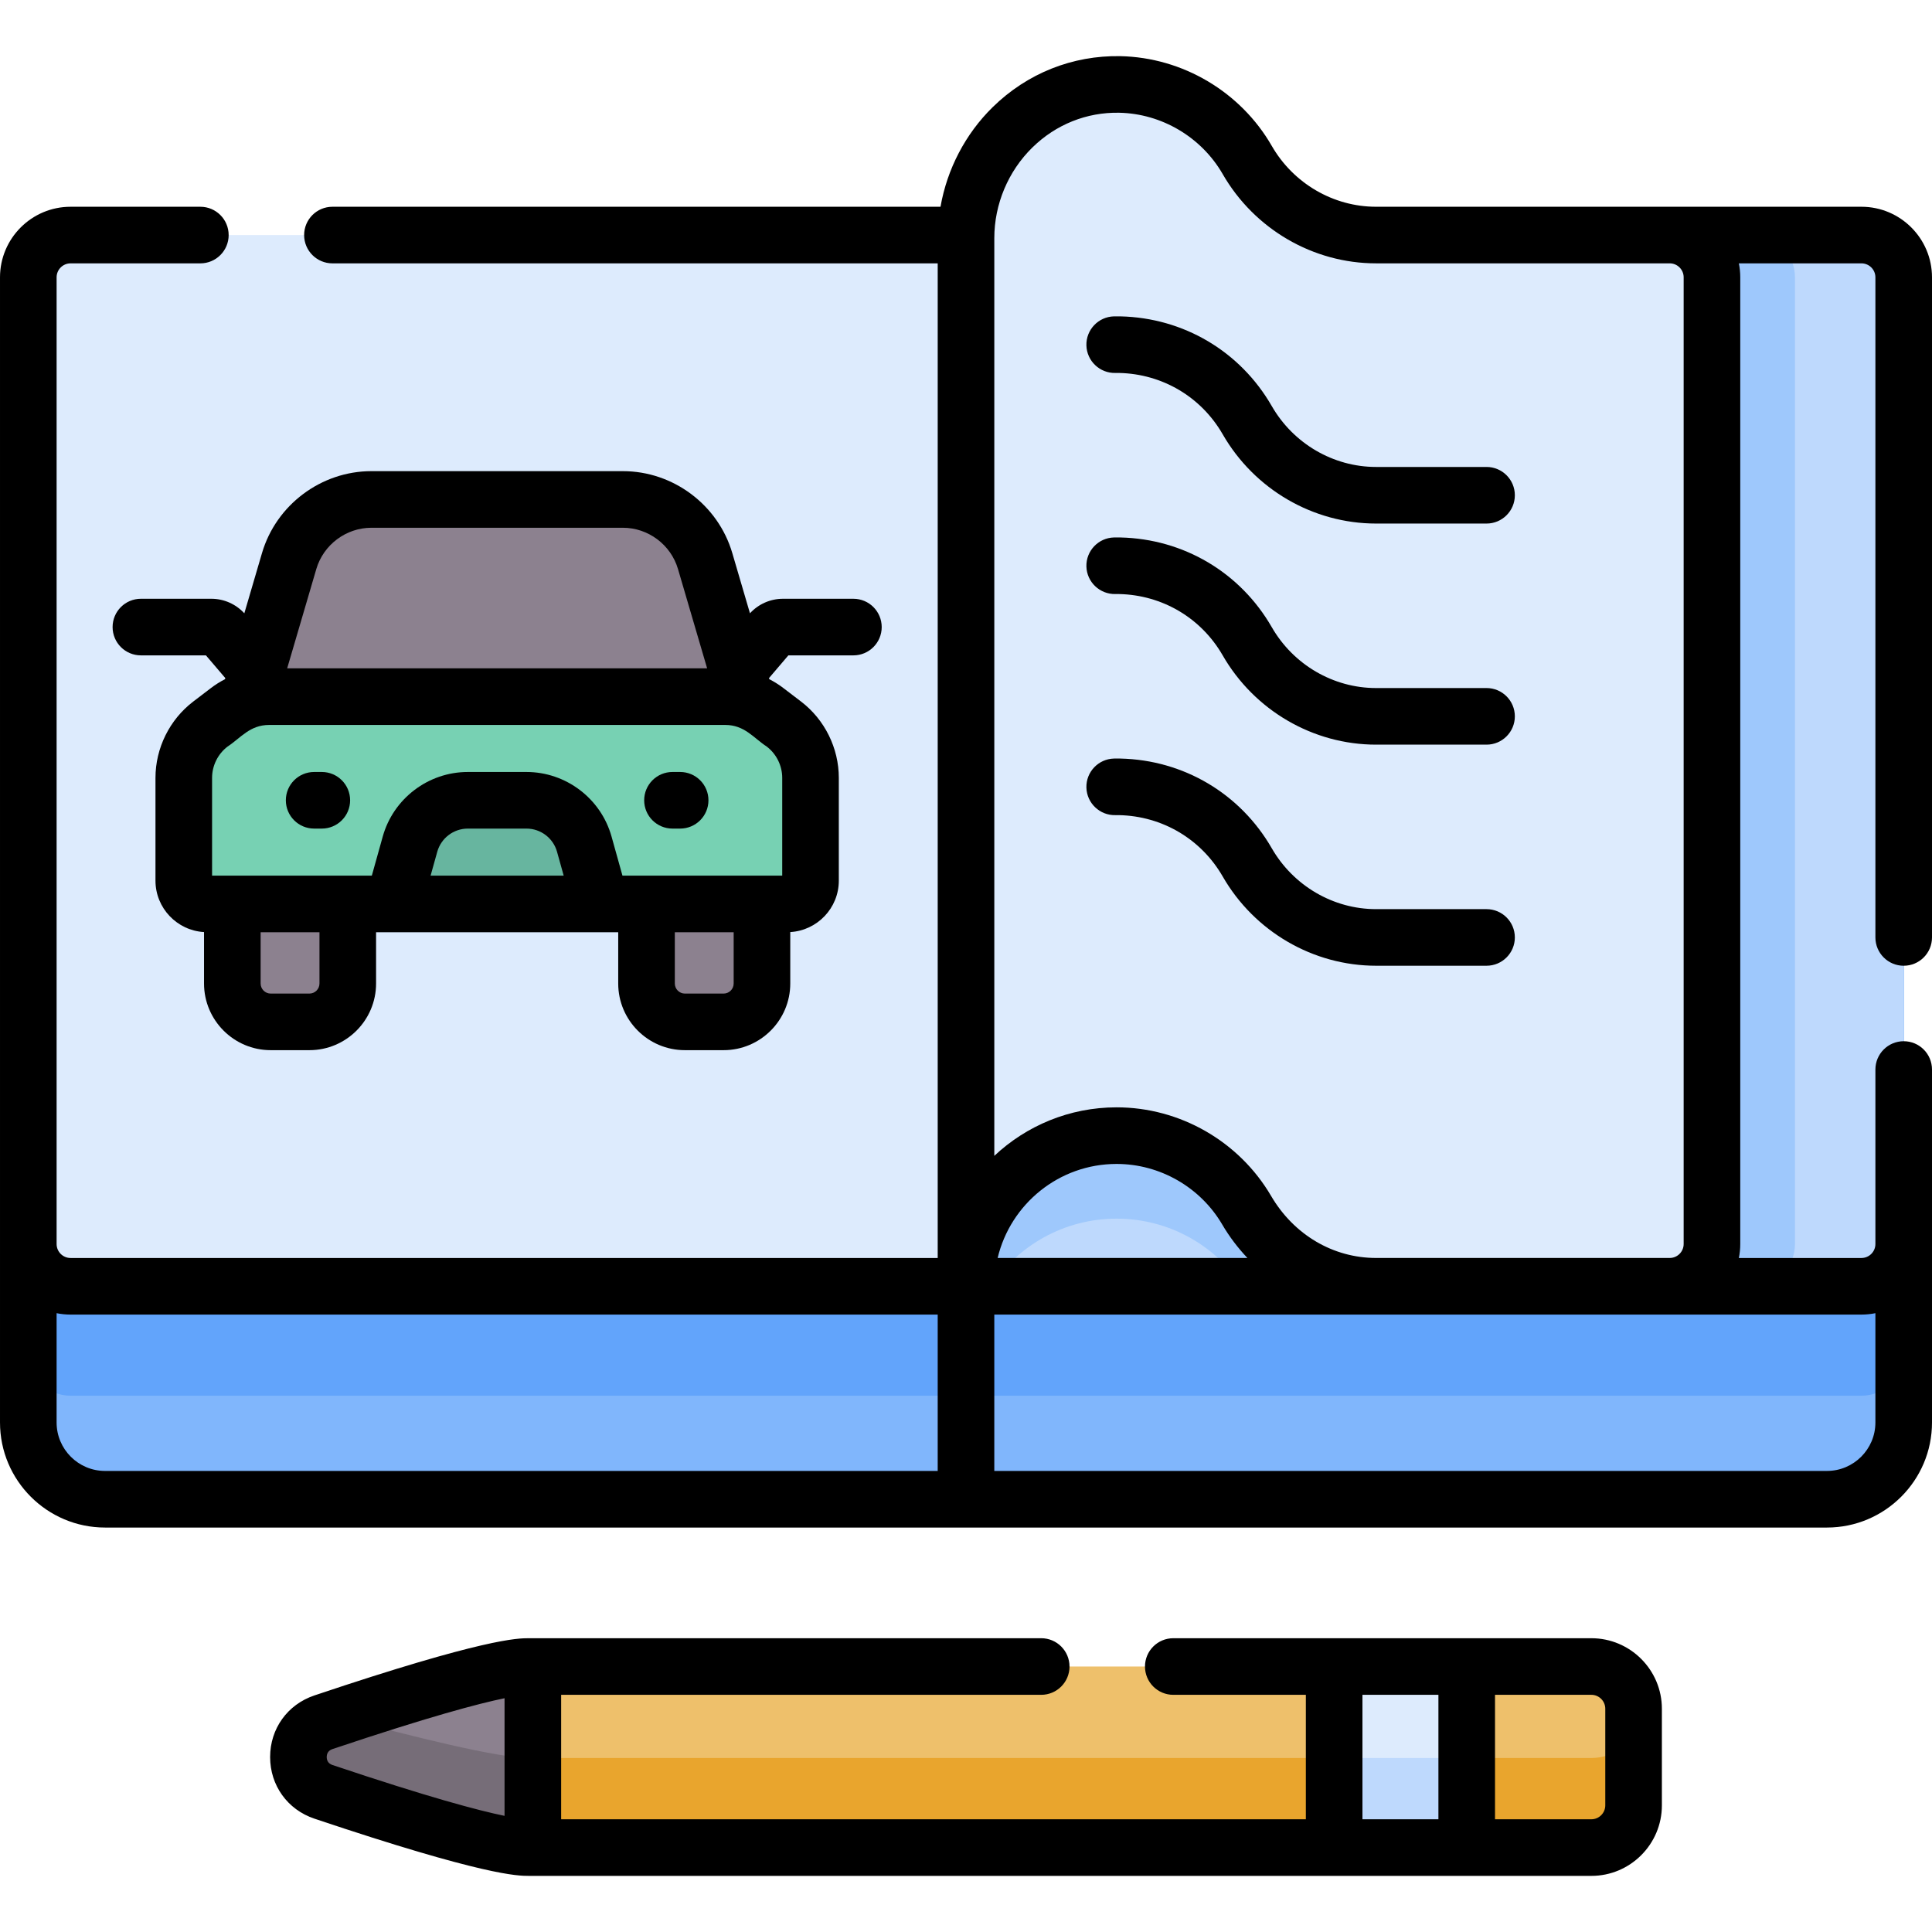 <svg id="Capa_1" enable-background="new 0 0 512 512" height="512" viewBox="0 0 512 512" width="512" xmlns="http://www.w3.org/2000/svg"><g><path d="m7.5 121.927v255.048c0 11.233 9.106 20.338 20.338 20.338h228.162v-286.587h-237.3c-6.185 0-11.2 5.015-11.2 11.201z" fill="#80b6fc"/><path d="m7.5 102.492v256.185c0 6.186 5.015 11.201 11.201 11.201h237.299v-278.586h-237.299c-6.186 0-11.201 5.014-11.201 11.2z" fill="#62a4fb"/><path d="m256 110.726v286.587h228.161c11.233 0 20.338-9.106 20.338-20.338v-255.048c0-6.186-5.015-11.201-11.201-11.201z" fill="#80b6fc"/><path d="m256 91.292v278.587h237.299c6.186 0 11.201-5.015 11.201-11.201v-256.186c0-6.186-5.015-11.201-11.201-11.201h-237.299z" fill="#62a4fb"/><path d="m7.5 73.492v256.185c0 6.186 5.015 11.2 11.201 11.2h237.3v-278.585h-237.3c-6.186 0-11.201 5.014-11.201 11.2z" fill="#ddebfd"/><path d="m256.001 62.292v278.587h237.298c6.186 0 11.201-5.014 11.201-11.2v-256.187c0-6.186-5.015-11.201-11.201-11.201h-237.298z" fill="#bed9fd"/><path d="m295.909 322.956c13.917 0 26.161 7.125 33.306 17.922h124.471v-245.386c0-6.186-5.015-11.201-11.201-11.201h-77.819c-14.13 0-27.087-7.642-34.136-19.888-.414-.719-.85-1.422-1.306-2.111h-66.315c-4.361 6.54-6.908 14.409-6.908 22.811v255.775h6.611c7.144-10.797 19.388-17.922 33.297-17.922z" fill="#9ec8fc"/><path d="m464.486 62.291h-31.57v278.585h31.57c6.186 0 11.201-5.015 11.201-11.201v-256.183c0-6.186-5.015-11.201-11.201-11.201z" fill="#9ec8fc"/><path d="m453.687 73.492v256.183c0 6.186-5.015 11.201-11.201 11.201h-77.813c-14.239 0-27.096-7.862-34.293-20.149-6.928-11.828-19.77-19.77-34.47-19.77-22.036 0-39.909 17.873-39.909 39.922v-277.776c0-22.495 18.246-41.18 40.736-40.723 14.46.294 27.031 8.274 33.793 20.023 7.049 12.246 20.006 19.889 34.136 19.889h77.819c6.187-.001 11.202 5.014 11.202 11.2z" fill="#ddebfd"/><g><g fill="#8c818f"><path d="m61.569 239.552v21.086c0 5.616 4.553 10.169 10.169 10.169h10.257c5.616 0 10.169-4.553 10.169-10.169v-21.086z"/><path d="m171.334 239.552v21.086c0 5.616 4.553 10.169 10.169 10.169h10.257c5.616 0 10.169-4.553 10.169-10.169v-21.086z"/></g><path d="m98.417 132.363h66.664c10.078 0 18.95 6.643 21.787 16.313l15.061 51.324h-140.36l15.061-51.325c2.837-9.67 11.709-16.312 21.787-16.312z" fill="#8c818f"/><path d="m192.158 184.616h-120.819c-3.929 0-7.75 1.291-10.874 3.675l-4.712 3.596c-4.444 3.391-7.051 8.661-7.051 14.25v27.245c0 3.408 2.762 6.17 6.17 6.17h153.753c3.408 0 6.17-2.762 6.17-6.17v-27.245c0-5.59-2.608-10.86-7.051-14.25l-4.712-3.596c-3.124-2.384-6.944-3.675-10.874-3.675z" fill="#77d1b3"/><path d="m139.532 212.084h-15.567c-7.132 0-13.391 4.75-15.309 11.619l-4.426 15.848h55.036l-4.426-15.848c-1.917-6.869-8.176-11.619-15.308-11.619z" fill="#67b59f"/></g><path d="m432.916 452.837v25.603c0 6.172-5.006 11.189-11.189 11.189h-280.516v-47.982h280.516c6.183-.001 11.189 5.007 11.189 11.19z" fill="#eec06b"/><path d="m421.727 465.888h-280.516v23.74h280.516c6.183 0 11.189-5.016 11.189-11.189v-21.672c0 5.032-5.006 9.121-11.189 9.121z" fill="#e9a52d"/><path d="m141.211 441.646c-.361 0-.722-.002-1.075-.002-8.619 0-34.29 8.011-54.429 14.774-8.831 2.966-8.831 15.468 0 18.434 20.139 6.764 45.81 14.774 54.429 14.774.353 0 .714.002 1.075.002z" fill="#8c818f"/><path d="m89.961 454.999c-1.439.477-2.861.951-4.254 1.419-8.831 2.966-8.831 15.467 0 18.434 20.139 6.763 45.81 14.774 54.429 14.774.353 0 .714.002 1.075.002v-23.74c-.361 0-.722-.002-1.075-.002-8.022.001-30.818-5.657-50.175-10.887z" fill="#766d78"/><path d="m353.564 441.644h35.131v47.982h-35.131z" fill="#ddebfd"/><path d="m353.564 465.889h35.131v23.737h-35.131z" fill="#bed9fd"/><g><path d="m504.5 255.932c4.142 0 7.5-3.358 7.5-7.5v-174.939c0-10.312-8.389-18.701-18.701-18.701h-128.632c-11.319 0-21.909-6.181-27.636-16.13-8.25-14.332-23.631-23.443-40.141-23.78-12.657-.234-24.658 4.538-33.805 13.5-7.272 7.125-12.095 16.453-13.843 26.411h-161.146c-4.142 0-7.5 3.358-7.5 7.5s3.358 7.5 7.5 7.5h160.405v263.587h-229.8c-2.041 0-3.701-1.66-3.701-3.701v-256.186c0-2.041 1.66-3.701 3.701-3.701h34.395c4.142 0 7.5-3.358 7.5-7.5s-3.358-7.5-7.5-7.5h-34.395c-10.312-.001-18.701 8.389-18.701 18.701v303.482c0 15.35 12.488 27.838 27.838 27.838h456.323c15.35 0 27.838-12.488 27.838-27.838v-93.543c0-4.142-3.358-7.5-7.5-7.5s-7.5 3.358-7.5 7.5v46.246c0 2.041-1.66 3.701-3.701 3.701h-32.484c.242-1.198.371-2.436.371-3.704v-256.183c0-1.267-.13-2.504-.371-3.701h32.484c2.041 0 3.701 1.66 3.701 3.701v174.939c.001 4.143 3.359 7.501 7.501 7.501zm-489.5 121.043v-28.967c1.197.241 2.434.371 3.701.371h229.8v41.435h-220.663c-7.079-.001-12.838-5.76-12.838-12.839zm482-28.967v28.967c0 7.079-5.759 12.838-12.838 12.838h-220.662v-41.435h229.799c1.267 0 2.504-.129 3.701-.37zm-232.614-14.63c3.393-14.272 16.235-24.922 31.524-24.922 11.467 0 22.195 6.154 27.998 16.061 1.9 3.243 4.156 6.198 6.671 8.861zm181.801-259.886v256.183c0 2.041-1.66 3.701-3.701 3.701-.016 0-.032.002-.048.002h-77.717c-.016 0-.032-.002-.048-.002-11.391 0-21.792-6.146-27.821-16.44-8.483-14.483-24.171-23.479-40.941-23.479-12.526 0-23.924 4.893-32.409 12.857v-243.211c0-8.979 3.675-17.729 10.082-24.008 6.243-6.118 14.415-9.384 23.001-9.216 11.286.229 21.803 6.462 27.446 16.266 8.396 14.585 23.967 23.647 40.636 23.647h77.824c2.038.002 3.696 1.661 3.696 3.7z"/><path d="m393.95 123.748h-29.279c-11.327 0-21.917-6.181-27.641-16.135-8.353-14.506-23.353-23.393-40.121-23.771-.571-.012-1.141-.014-1.697 0-4.141.106-7.411 3.55-7.305 7.69.107 4.141 3.568 7.413 7.69 7.305.316-.009.642-.007.971 0 11.482.259 21.749 6.338 27.46 16.256 8.389 14.59 23.962 23.654 40.642 23.654h29.279c4.142 0 7.5-3.358 7.5-7.5s-3.357-7.499-7.499-7.499z"/><path d="m393.95 182.34h-29.279c-11.327 0-21.917-6.181-27.641-16.135-8.353-14.506-23.353-23.393-40.121-23.771-.571-.012-1.141-.014-1.697 0-4.141.106-7.411 3.55-7.305 7.69.107 4.141 3.568 7.397 7.69 7.305.316-.008.642-.007.971 0 11.482.259 21.749 6.338 27.46 16.256 8.389 14.59 23.962 23.654 40.642 23.654h29.279c4.142 0 7.5-3.358 7.5-7.5s-3.357-7.499-7.499-7.499z"/><path d="m393.95 240.932h-29.279c-11.327 0-21.917-6.181-27.642-16.138-8.36-14.505-23.359-23.391-40.12-23.769-.571-.012-1.141-.014-1.697 0-4.141.106-7.411 3.55-7.305 7.69.107 4.141 3.568 7.412 7.69 7.305.316-.009.642-.007.971 0 11.477.259 21.744 6.338 27.46 16.256 8.389 14.59 23.962 23.654 40.642 23.654h29.279c4.142 0 7.5-3.358 7.5-7.5s-3.357-7.498-7.499-7.498z"/><path d="m56.01 158.68h-18.67c-4.142 0-7.5 3.358-7.5 7.5s3.358 7.5 7.5 7.5h17.236l5.136 6.021-.084.288c-1.299.672-2.545 1.449-3.712 2.339l-4.711 3.596c-6.263 4.778-10.002 12.334-10.002 20.212v27.245c0 7.267 5.704 13.21 12.867 13.629v13.627c0 9.743 7.926 17.669 17.669 17.669h10.257c9.743 0 17.669-7.926 17.669-17.669v-13.586h64.17v13.586c0 9.743 7.926 17.669 17.669 17.669h10.257c9.743 0 17.669-7.926 17.669-17.669v-13.627c7.163-.419 12.867-6.363 12.867-13.629v-27.245c0-7.878-3.739-15.434-10.001-20.212l-4.712-3.596c-1.166-.89-2.412-1.666-3.709-2.338l-.085-.289 5.136-6.021h17.236c4.142 0 7.5-3.358 7.5-7.5s-3.358-7.5-7.5-7.5h-18.67c-3.352 0-6.511 1.412-8.741 3.85l-4.684-15.963c-3.753-12.78-15.673-21.707-28.986-21.707h-66.661c-13.313 0-25.232 8.926-28.987 21.709l-4.683 15.962c-2.252-2.445-5.407-3.851-8.74-3.851zm28.654 101.958c0 1.472-1.197 2.669-2.669 2.669h-10.257c-1.472 0-2.669-1.197-2.669-2.669v-13.586h15.595zm29.448-28.586 1.768-6.331c1.009-3.613 4.333-6.137 8.085-6.137h15.567c3.751 0 7.076 2.523 8.085 6.137l1.768 6.331zm77.648 31.256h-10.257c-1.472 0-2.669-1.197-2.669-2.669v-13.586h15.595v13.586c0 1.471-1.198 2.669-2.669 2.669zm15.535-31.256h-42.336l-2.895-10.365c-2.812-10.07-12.077-17.103-22.532-17.103h-15.567c-10.455 0-19.721 7.033-22.532 17.103l-2.895 10.365h-42.336v-25.915c0-3.23 1.533-6.328 4.102-8.288 3.482-2.277 5.88-5.733 11.036-5.733h120.819c5.176 0 7.47 3.4 11.037 5.733 2.567 1.959 4.101 5.058 4.101 8.288v25.915zm-123.469-81.258c1.891-6.438 7.893-10.934 14.594-10.934h66.66c6.702 0 12.703 4.496 14.593 10.932l7.723 26.325h-111.293z"/><path d="m180.247 204.584h-2.034c-4.142 0-7.5 3.358-7.5 7.5s3.358 7.5 7.5 7.5h2.034c4.142 0 7.5-3.358 7.5-7.5s-3.358-7.5-7.5-7.5z"/><path d="m85.285 204.584h-2.034c-4.142 0-7.5 3.358-7.5 7.5s3.358 7.5 7.5 7.5h2.034c4.142 0 7.5-3.358 7.5-7.5s-3.358-7.5-7.5-7.5z"/><path d="m421.727 434.146c-36.861 0-73.757 0-110.795 0-4.142 0-7.5 3.358-7.5 7.5s3.358 7.5 7.5 7.5h35.132v32.982h-197.353v-32.982h127.221c4.142 0 7.5-3.358 7.5-7.5s-3.358-7.501-7.5-7.501h-135.796c-2.885 0-11.664-.001-56.817 15.163-7.129 2.395-11.736 8.804-11.735 16.327 0 7.523 4.607 13.932 11.736 16.326 45.151 15.165 53.931 15.166 56.816 15.166h281.591c10.305 0 18.689-8.383 18.689-18.688v-25.603c0-10.305-8.384-18.69-18.689-18.69zm-60.663 15h20.131v32.982h-20.131zm-274.48 16.489c0-.729.262-1.688 1.511-2.107 25.408-8.533 38.702-12.063 45.616-13.48v31.175c-6.915-1.417-20.208-4.948-45.616-13.481-1.249-.42-1.511-1.377-1.511-2.107zm338.832 12.804c0 2.034-1.655 3.688-3.689 3.688h-25.532v-32.982h25.532c2.034 0 3.689 1.656 3.689 3.691z"/></g></g></svg>